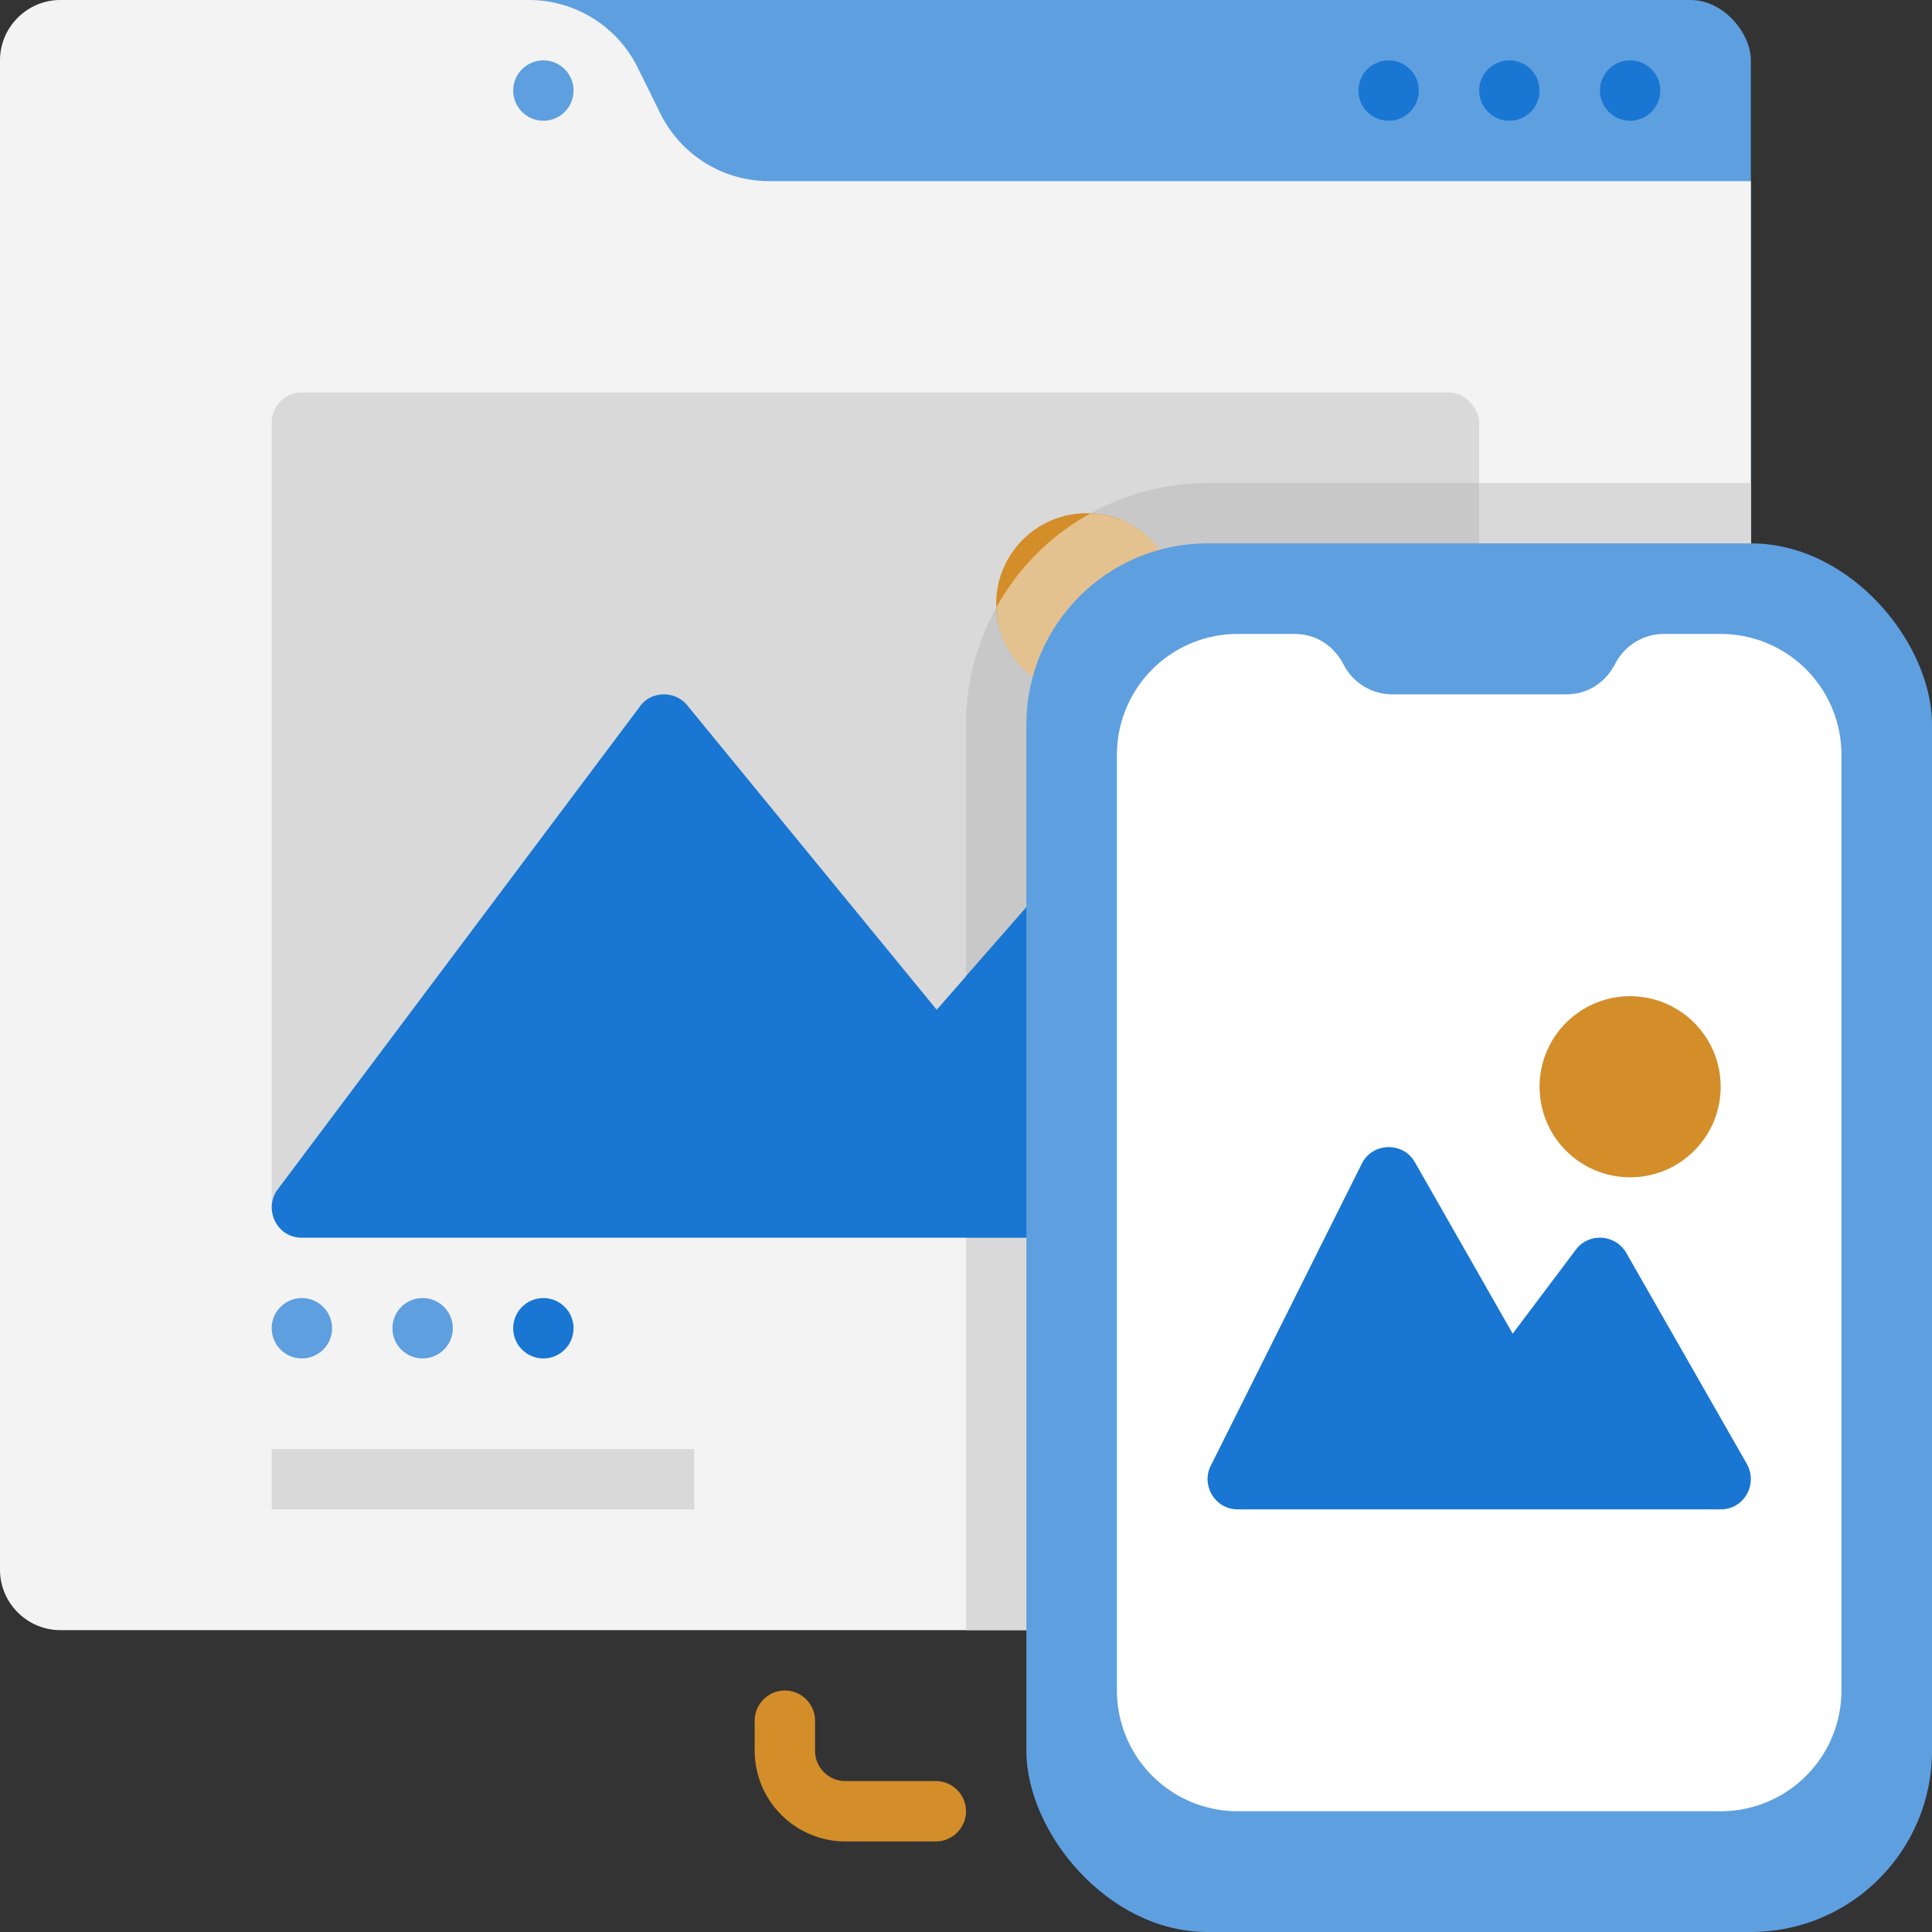 <svg xmlns="http://www.w3.org/2000/svg" viewBox="0 0 64 64" xmlns:v="https://vecta.io/nano"><rect x="0" y="0" width="64" height="64" fill="#333333" stroke="none"/><g fill="#5e9fdf"><rect x="6" width="52" height="43" rx="2"/><path d="M45 52H15V0h19.53a4.02 4.02 0 0 1 3.58 2.21l.79 1.58A3.99 3.99 0 0 0 42.48 6h2.53v46z"/></g><path d="M58 6v46c0 1.1-.9 2-2 2H2c-1.1 0-2-.9-2-2V2C0 .9.9 0 2 0h15.53a4.02 4.02 0 0 1 3.58 2.21l.78 1.58A4.02 4.02 0 0 0 25.47 6H58z" fill="#f3f3f3"/><rect x="9" y="13" width="40" height="28" rx="1" fill="#d9d9d9"/><path d="M49 16v24c0-.49.58.42-10.21-13.61a1 1 0 0 0-1.54-.05l-5.25 6V24a7.98 7.98 0 0 1 1.01-3.88A2.99 2.99 0 0 0 36 23c1.62 0 3-1.34 3-3s-1.28-2.93-2.88-2.99A7.98 7.98 0 0 1 40 16h9z" fill="#c8c8c8"/><path d="M49 40a1.01 1.01 0 0 1-1 1H10c-.86 0-1.27-.98-.8-1.6l12-16c.37-.52 1.17-.53 1.57-.03l8.26 10.08 6.22-7.11a1 1 0 0 1 1.54.05C49.71 40.58 49 39.52 49 40z" fill="#1976d2"/><circle cx="36" cy="20" r="3" fill="#d38e2a"/><g fill="#1976d2"><circle cx="54" cy="3" r="1"/><circle cx="50" cy="3" r="1"/><circle cx="46" cy="3" r="1"/></g><circle cx="18" cy="3" r="1" fill="#5e9fdf"/><path d="M58 16v36c0 1.1-.9 2-2 2H32V41h16c.55 0 1-.45 1-1V16h9z" fill="#d9d9d9"/><path d="M49 40a1.01 1.01 0 0 1-1 1H32v-8.66l5.25-6a1 1 0 0 1 1.54.05C49.71 40.58 49 39.52 49 40z" fill="#1976d2"/><path d="M39 20c0 1.66-1.34 3-3 3s-2.93-1.28-2.99-2.88c.72-1.31 1.8-2.39 3.11-3.11A2.99 2.99 0 0 1 39 20z" fill="#e4c290"/><rect x="34" y="18" width="30" height="46" rx="6" fill="#5e9fdf"/><path d="M53.5 22c-.06.12-.52 1-1.62 1h-5.76c-.69 0-1.31-.39-1.62-1-.06-.12-.52-1-1.62-1H41a4 4 0 0 0-4 4v31a4 4 0 0 0 4 4h16a4 4 0 0 0 4-4V25a4 4 0 0 0-4-4h-1.88c-.69 0-1.31.39-1.62 1z" fill="#fff"/><path d="M57 50H41c-.76 0-1.22-.81-.89-1.45l5-10c.34-.7 1.36-.75 1.76-.05l3.24 5.68 2.09-2.78c.42-.57 1.3-.53 1.67.1l4 7c.37.68-.1 1.5-.87 1.5z" fill="#1976d2"/><circle cx="54" cy="36" r="3" fill="#d38e2a"/><g fill="#5e9fdf"><circle cx="10" cy="44" r="1"/><circle cx="14" cy="44" r="1"/></g><circle cx="18" cy="44" r="1" fill="#1976d2"/><path d="M9 48h14v2H9z" fill="#d9d9d9"/><path d="M31 61h-3a3.01 3.01 0 0 1-3-3v-1c0-.55.45-1 1-1s1 .45 1 1v1c0 .55.45 1 1 1h3c.55 0 1 .45 1 1s-.45 1-1 1z" fill="#d38e2a"/></svg>